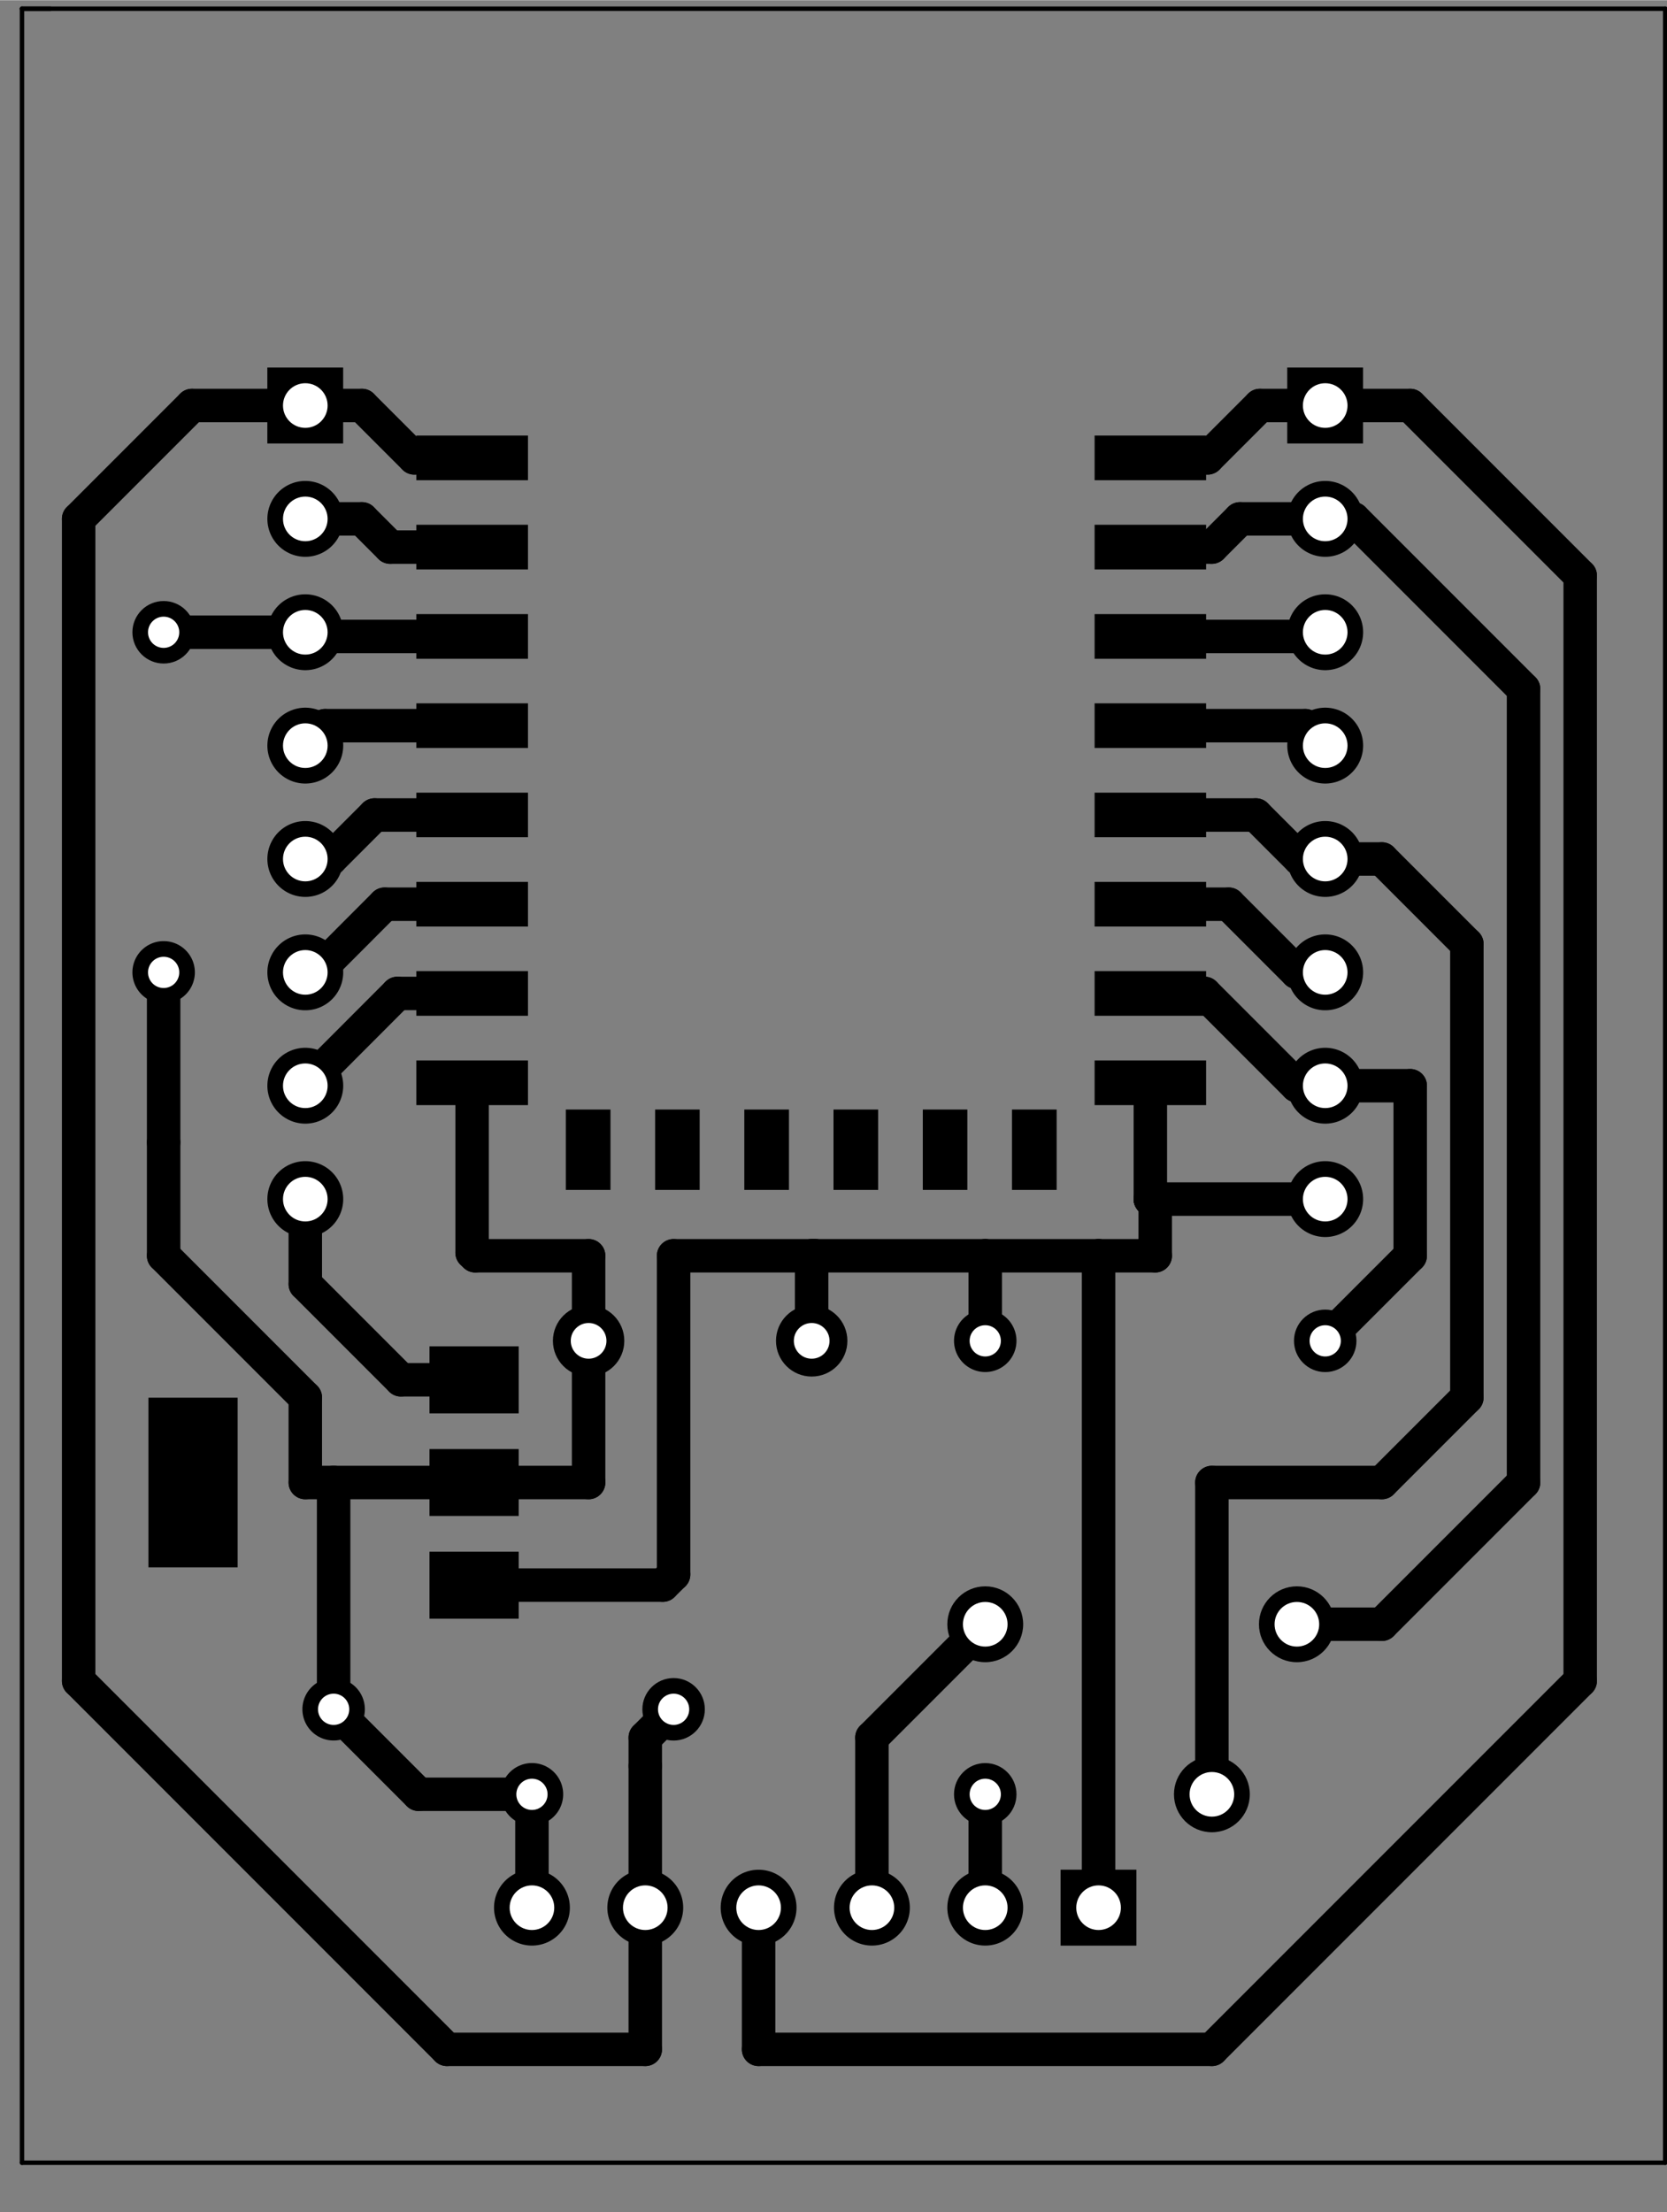 <?xml version="1.0" standalone="no"?>
 <!DOCTYPE svg PUBLIC "-//W3C//DTD SVG 1.1//EN" 
 "http://www.w3.org/Graphics/SVG/1.1/DTD/svg11.dtd"> 
<svg xmlns="http://www.w3.org/2000/svg" version="1.1" 
    width="3.736cm" height="4.956cm" viewBox="0 0 14710 19510 ">
<rect x="0" y="0" width="14710" height="19510" fill="#808080" stroke="none"/>
<title>SVG Picture created as esp12-F.Cu.svg date 2018/07/05 15:29:56 </title>
  <desc>Picture generated by PCBNEW </desc>
<g style="fill:#000000; fill-opacity:1;stroke:#000000; stroke-opacity:1;
stroke-linecap:round; stroke-linejoin:round; "
 transform="translate(0 0) scale(1 1)">
</g>
<g style="fill:#000000; fill-opacity:0.0; 
stroke:#000000; stroke-width:-0; stroke-opacity:1; 
stroke-linecap:round; stroke-linejoin:round;">
</g>
<g style="fill:#000000; fill-opacity:0.0; 
stroke:#000000; stroke-width:39.37; stroke-opacity:1; 
stroke-linecap:round; stroke-linejoin:round;">
<path d="M194 75
L444 75
" />
<path d="M14694 75
L194 75
" />
<path d="M14694 19075
L14694 75
" />
<path d="M194 19075
L14694 19075
" />
<path d="M194 75
L194 19075
" />
</g>
<g style="fill:#000000; fill-opacity:1.0; 
stroke:#000000; stroke-width:0; stroke-opacity:1; 
stroke-linecap:round; stroke-linejoin:round;">
<circle cx="8694.04" cy="15825.4" r="275.591" /> 
</g>
<g style="fill:#000000; fill-opacity:1.0; 
stroke:#000000; stroke-width:39.37; stroke-opacity:1; 
stroke-linecap:round; stroke-linejoin:round;">
</g>
<g style="fill:#000000; fill-opacity:1.0; 
stroke:#000000; stroke-width:551.181; stroke-opacity:1; 
stroke-linecap:round; stroke-linejoin:round;">
</g>
<g style="fill:#000000; fill-opacity:0.0; 
stroke:#000000; stroke-width:551.181; stroke-opacity:1; 
stroke-linecap:round; stroke-linejoin:round;">
<path d="M4694 15825
L4694 15825
" />
</g>
<g style="fill:#000000; fill-opacity:1.0; 
stroke:#000000; stroke-width:0; stroke-opacity:1; 
stroke-linecap:round; stroke-linejoin:round;">
<circle cx="11694" cy="11825.4" r="275.591" /> 
</g>
<g style="fill:#000000; fill-opacity:1.0; 
stroke:#000000; stroke-width:39.37; stroke-opacity:1; 
stroke-linecap:round; stroke-linejoin:round;">
</g>
<g style="fill:#000000; fill-opacity:1.0; 
stroke:#000000; stroke-width:551.181; stroke-opacity:1; 
stroke-linecap:round; stroke-linejoin:round;">
</g>
<g style="fill:#000000; fill-opacity:0.0; 
stroke:#000000; stroke-width:551.181; stroke-opacity:1; 
stroke-linecap:round; stroke-linejoin:round;">
<path d="M8694 11825
L8694 11825
" />
</g>
<g style="fill:#000000; fill-opacity:1.0; 
stroke:#000000; stroke-width:0; stroke-opacity:1; 
stroke-linecap:round; stroke-linejoin:round;">
<circle cx="5194.04" cy="11825.4" r="314.961" /> 
</g>
<g style="fill:#000000; fill-opacity:1.0; 
stroke:#000000; stroke-width:39.37; stroke-opacity:1; 
stroke-linecap:round; stroke-linejoin:round;">
</g>
<g style="fill:#000000; fill-opacity:1.0; 
stroke:#000000; stroke-width:0; stroke-opacity:1; 
stroke-linecap:round; stroke-linejoin:round;">
<circle cx="7162.54" cy="11825.4" r="314.961" /> 
</g>
<g style="fill:#000000; fill-opacity:1.0; 
stroke:#000000; stroke-width:39.37; stroke-opacity:1; 
stroke-linecap:round; stroke-linejoin:round;">
</g>
<g style="fill:#000000; fill-opacity:1.0; 
stroke:#000000; stroke-width:0; stroke-opacity:1; 
stroke-linecap:round; stroke-linejoin:round;">
<polyline style="fill-rule:evenodd;"
points="2359,3910
2359,3240
3028,3240
3028,3910
2359,3910
" /> 
</g>
<g style="fill:#000000; fill-opacity:1.0; 
stroke:#000000; stroke-width:669.291; stroke-opacity:1; 
stroke-linecap:round; stroke-linejoin:round;">
</g>
<g style="fill:#000000; fill-opacity:0.0; 
stroke:#000000; stroke-width:669.291; stroke-opacity:1; 
stroke-linecap:round; stroke-linejoin:round;">
<path d="M2694 4575
L2694 4575
" />
<path d="M2694 5575
L2694 5575
" />
<path d="M2694 6575
L2694 6575
" />
<path d="M2694 7575
L2694 7575
" />
<path d="M2694 8575
L2694 8575
" />
<path d="M2694 9575
L2694 9575
" />
<path d="M2694 10575
L2694 10575
" />
</g>
<g style="fill:#000000; fill-opacity:0.0; 
stroke:#000000; stroke-width:0; stroke-opacity:1; 
stroke-linecap:round; stroke-linejoin:round;">
</g>
<g style="fill:#000000; fill-opacity:1.0; 
stroke:#000000; stroke-width:0; stroke-opacity:1; 
stroke-linecap:round; stroke-linejoin:round;">
<polyline style="fill-rule:evenodd;"
points="11359,3910
11359,3240
12028,3240
12028,3910
11359,3910
" /> 
</g>
<g style="fill:#000000; fill-opacity:1.0; 
stroke:#000000; stroke-width:669.291; stroke-opacity:1; 
stroke-linecap:round; stroke-linejoin:round;">
</g>
<g style="fill:#000000; fill-opacity:0.0; 
stroke:#000000; stroke-width:669.291; stroke-opacity:1; 
stroke-linecap:round; stroke-linejoin:round;">
<path d="M11694 4575
L11694 4575
" />
<path d="M11694 5575
L11694 5575
" />
<path d="M11694 6575
L11694 6575
" />
<path d="M11694 7575
L11694 7575
" />
<path d="M11694 8575
L11694 8575
" />
<path d="M11694 9575
L11694 9575
" />
<path d="M11694 10575
L11694 10575
" />
</g>
<g style="fill:#000000; fill-opacity:0.0; 
stroke:#000000; stroke-width:0; stroke-opacity:1; 
stroke-linecap:round; stroke-linejoin:round;">
</g>
<g style="fill:#000000; fill-opacity:1.0; 
stroke:#000000; stroke-width:0; stroke-opacity:1; 
stroke-linecap:round; stroke-linejoin:round;">
<polyline style="fill-rule:evenodd;"
points="9359,16490
10028,16490
10028,17160
9359,17160
9359,16490
" /> 
</g>
<g style="fill:#000000; fill-opacity:1.0; 
stroke:#000000; stroke-width:669.291; stroke-opacity:1; 
stroke-linecap:round; stroke-linejoin:round;">
</g>
<g style="fill:#000000; fill-opacity:0.0; 
stroke:#000000; stroke-width:669.291; stroke-opacity:1; 
stroke-linecap:round; stroke-linejoin:round;">
<path d="M8694 16825
L8694 16825
" />
<path d="M7694 16825
L7694 16825
" />
<path d="M6694 16825
L6694 16825
" />
<path d="M5694 16825
L5694 16825
" />
<path d="M4694 16825
L4694 16825
" />
</g>
<g style="fill:#000000; fill-opacity:1.0; 
stroke:#000000; stroke-width:0; stroke-opacity:1; 
stroke-linecap:round; stroke-linejoin:round;">
<circle cx="1444.04" cy="5575.35" r="275.591" /> 
</g>
<g style="fill:#000000; fill-opacity:1.0; 
stroke:#000000; stroke-width:39.37; stroke-opacity:1; 
stroke-linecap:round; stroke-linejoin:round;">
</g>
<g style="fill:#000000; fill-opacity:1.0; 
stroke:#000000; stroke-width:551.181; stroke-opacity:1; 
stroke-linecap:round; stroke-linejoin:round;">
</g>
<g style="fill:#000000; fill-opacity:0.0; 
stroke:#000000; stroke-width:551.181; stroke-opacity:1; 
stroke-linecap:round; stroke-linejoin:round;">
<path d="M1444 8575
L1444 8575
" />
</g>
<g style="fill:#000000; fill-opacity:1.0; 
stroke:#000000; stroke-width:0; stroke-opacity:1; 
stroke-linecap:round; stroke-linejoin:round;">
<circle cx="5944.04" cy="15075.4" r="275.591" /> 
</g>
<g style="fill:#000000; fill-opacity:1.0; 
stroke:#000000; stroke-width:39.37; stroke-opacity:1; 
stroke-linecap:round; stroke-linejoin:round;">
</g>
<g style="fill:#000000; fill-opacity:1.0; 
stroke:#000000; stroke-width:551.181; stroke-opacity:1; 
stroke-linecap:round; stroke-linejoin:round;">
</g>
<g style="fill:#000000; fill-opacity:0.0; 
stroke:#000000; stroke-width:551.181; stroke-opacity:1; 
stroke-linecap:round; stroke-linejoin:round;">
<path d="M2944 15075
L2944 15075
" />
</g>
<g style="fill:#000000; fill-opacity:0.0; 
stroke:#000000; stroke-width:0; stroke-opacity:1; 
stroke-linecap:round; stroke-linejoin:round;">
</g>
<g style="fill:#000000; fill-opacity:1.0; 
stroke:#000000; stroke-width:0; stroke-opacity:1; 
stroke-linecap:round; stroke-linejoin:round;">
<polyline style="fill-rule:evenodd;"
points="3674,4234
3674,3840
4659,3840
4659,4234
3674,4234
" /> 
<polyline style="fill-rule:evenodd;"
points="3674,5021
3674,4627
4659,4627
4659,5021
3674,5021
" /> 
<polyline style="fill-rule:evenodd;"
points="3674,5809
3674,5415
4659,5415
4659,5809
3674,5809
" /> 
<polyline style="fill-rule:evenodd;"
points="3674,6596
3674,6202
4659,6202
4659,6596
3674,6596
" /> 
<polyline style="fill-rule:evenodd;"
points="3674,7383
3674,6990
4659,6990
4659,7383
3674,7383
" /> 
<polyline style="fill-rule:evenodd;"
points="3674,8171
3674,7777
4659,7777
4659,8171
3674,8171
" /> 
<polyline style="fill-rule:evenodd;"
points="3674,8958
3674,8564
4659,8564
4659,8958
3674,8958
" /> 
<polyline style="fill-rule:evenodd;"
points="3674,9746
3674,9352
4659,9352
4659,9746
3674,9746
" /> 
<polyline style="fill-rule:evenodd;"
points="4993,10494
4993,9785
5387,9785
5387,10494
4993,10494
" /> 
<polyline style="fill-rule:evenodd;"
points="5781,10494
5781,9785
6174,9785
6174,10494
5781,10494
" /> 
<polyline style="fill-rule:evenodd;"
points="6568,10494
6568,9785
6962,9785
6962,10494
6568,10494
" /> 
<polyline style="fill-rule:evenodd;"
points="7355,10494
7355,9785
7749,9785
7749,10494
7355,10494
" /> 
<polyline style="fill-rule:evenodd;"
points="8143,10494
8143,9785
8536,9785
8536,10494
8143,10494
" /> 
<polyline style="fill-rule:evenodd;"
points="8930,10494
8930,9785
9324,9785
9324,10494
8930,10494
" /> 
<polyline style="fill-rule:evenodd;"
points="9659,9746
9659,9352
10643,9352
10643,9746
9659,9746
" /> 
<polyline style="fill-rule:evenodd;"
points="9659,8958
9659,8564
10643,8564
10643,8958
9659,8958
" /> 
<polyline style="fill-rule:evenodd;"
points="9659,8171
9659,7777
10643,7777
10643,8171
9659,8171
" /> 
<polyline style="fill-rule:evenodd;"
points="9659,7383
9659,6990
10643,6990
10643,7383
9659,7383
" /> 
<polyline style="fill-rule:evenodd;"
points="9659,6596
9659,6202
10643,6202
10643,6596
9659,6596
" /> 
<polyline style="fill-rule:evenodd;"
points="9659,5809
9659,5415
10643,5415
10643,5809
9659,5809
" /> 
<polyline style="fill-rule:evenodd;"
points="9659,5021
9659,4627
10643,4627
10643,5021
9659,5021
" /> 
<polyline style="fill-rule:evenodd;"
points="9659,4234
9659,3840
10643,3840
10643,4234
9659,4234
" /> 
<polyline style="fill-rule:evenodd;"
points="2097,12327
2097,13823
1310,13823
1310,12327
2097,12327
" /> 
<polyline style="fill-rule:evenodd;"
points="4577,12780
4577,13370
3790,13370
3790,12780
4577,12780
" /> 
<polyline style="fill-rule:evenodd;"
points="4577,11874
4577,12465
3790,12465
3790,11874
4577,11874
" /> 
<polyline style="fill-rule:evenodd;"
points="4577,13685
4577,14276
3790,14276
3790,13685
4577,13685
" /> 
<circle cx="11444" cy="14325.4" r="334.646" /> 
</g>
<g style="fill:#000000; fill-opacity:1.0; 
stroke:#000000; stroke-width:39.37; stroke-opacity:1; 
stroke-linecap:round; stroke-linejoin:round;">
</g>
<g style="fill:#000000; fill-opacity:1.0; 
stroke:#000000; stroke-width:0; stroke-opacity:1; 
stroke-linecap:round; stroke-linejoin:round;">
<circle cx="8694.04" cy="14325.4" r="334.646" /> 
</g>
<g style="fill:#000000; fill-opacity:1.0; 
stroke:#000000; stroke-width:39.37; stroke-opacity:1; 
stroke-linecap:round; stroke-linejoin:round;">
</g>
<g style="fill:#000000; fill-opacity:1.0; 
stroke:#000000; stroke-width:0; stroke-opacity:1; 
stroke-linecap:round; stroke-linejoin:round;">
<circle cx="10694" cy="15825.4" r="334.646" /> 
</g>
<g style="fill:#000000; fill-opacity:1.0; 
stroke:#000000; stroke-width:39.37; stroke-opacity:1; 
stroke-linecap:round; stroke-linejoin:round;">
</g>
<g style="fill:#000000; fill-opacity:1.0; 
stroke:#000000; stroke-width:295.276; stroke-opacity:1; 
stroke-linecap:round; stroke-linejoin:round;">
</g>
<g style="fill:#000000; fill-opacity:0.0; 
stroke:#000000; stroke-width:295.276; stroke-opacity:1; 
stroke-linecap:round; stroke-linejoin:round;">
<path d="M4184 13075
L5194 13075
" />
<path d="M5194 13075
L5194 11825
" />
<path d="M5194 11825
L5194 11075
" />
<path d="M4166 11048
L4166 9549
" />
<path d="M4194 11075
L4166 11048
" />
<path d="M5194 11075
L4194 11075
" />
<path d="M4694 16825
L4694 15825
" />
<path d="M2944 15075
L3694 15825
" />
<path d="M3694 15825
L4694 15825
" />
<path d="M2944 15075
L2944 13075
" />
<path d="M4184 13075
L2944 13075
" />
<path d="M2944 13075
L2694 13075
" />
<path d="M1444 8575
L1444 10075
" />
<path d="M1444 10075
L1444 11075
" />
<path d="M1444 11075
L2694 12325
" />
<path d="M2694 12325
L2694 13075
" />
<path d="M9694 16825
L9694 11075
" />
<path d="M7162 11825
L7162 11075
" />
<path d="M7162 11075
L7194 11075
" />
<path d="M8694 11825
L8694 11075
" />
<path d="M4184 13980
L5849 13980
" />
<path d="M10194 11075
L10194 10575
" />
<path d="M5944 11075
L7194 11075
" />
<path d="M7194 11075
L8694 11075
" />
<path d="M8694 11075
L9694 11075
" />
<path d="M9694 11075
L10194 11075
" />
<path d="M5944 13886
L5944 11075
" />
<path d="M5849 13980
L5944 13886
" />
<path d="M10194 10575
L10151 10575
" />
<path d="M11694 10575
L10151 10575
" />
<path d="M10151 10575
L10194 10575
" />
<path d="M10194 10575
L10151 10575
" />
<path d="M10151 10575
L10151 9549
" />
<path d="M5694 16825
L5694 15575
" />
<path d="M5694 15325
L5944 15075
" />
<path d="M5694 15575
L5694 15325
" />
<path d="M2694 3575
L1694 3575
" />
<path d="M5694 18075
L5694 16825
" />
<path d="M3944 18075
L5694 18075
" />
<path d="M694 14825
L3944 18075
" />
<path d="M694 4575
L694 14825
" />
<path d="M1694 3575
L694 4575
" />
<path d="M4166 4037
L3656 4037
" />
<path d="M3194 3575
L2694 3575
" />
<path d="M3656 4037
L3194 3575
" />
<path d="M4166 4824
L3443 4824
" />
<path d="M3194 4575
L2694 4575
" />
<path d="M3443 4824
L3194 4575
" />
<path d="M2694 5575
L1444 5575
" />
<path d="M4166 5612
L2730 5612
" />
<path d="M2730 5612
L2694 5575
" />
<path d="M4166 6399
L2869 6399
" />
<path d="M2869 6399
L2694 6575
" />
<path d="M4166 7187
L3305 7187
" />
<path d="M3305 7187
L2917 7575
" />
<path d="M2917 7575
L2694 7575
" />
<path d="M4166 7974
L3394 7974
" />
<path d="M3394 7974
L2794 8575
" />
<path d="M2794 8575
L2694 8575
" />
<path d="M4166 8761
L3507 8761
" />
<path d="M3507 8761
L2694 9575
" />
<path d="M2694 10575
L2694 11325
" />
<path d="M3538 12169
L4184 12169
" />
<path d="M2694 11325
L3538 12169
" />
<path d="M7694 16825
L7694 15325
" />
<path d="M13444 6075
L11944 4575
" />
<path d="M13444 13075
L13444 6075
" />
<path d="M12194 14325
L13444 13075
" />
<path d="M11444 14325
L12194 14325
" />
<path d="M7694 15325
L8694 14325
" />
<path d="M11944 4575
L11694 4575
" />
<path d="M10151 4824
L10693 4824
" />
<path d="M10942 4575
L11694 4575
" />
<path d="M10693 4824
L10942 4575
" />
<path d="M10151 5612
L11657 5612
" />
<path d="M11657 5612
L11694 5575
" />
<path d="M10151 6399
L11518 6399
" />
<path d="M11518 6399
L11694 6575
" />
<path d="M12194 7575
L11694 7575
" />
<path d="M12944 8325
L12194 7575
" />
<path d="M12944 12325
L12944 8325
" />
<path d="M12194 13075
L12944 12325
" />
<path d="M10694 13075
L12194 13075
" />
<path d="M10694 15825
L10694 13075
" />
<path d="M8694 16825
L8694 15825
" />
<path d="M10151 7187
L11082 7187
" />
<path d="M11082 7187
L11470 7575
" />
<path d="M11470 7575
L11694 7575
" />
<path d="M10151 7974
L10843 7974
" />
<path d="M10843 7974
L11444 8575
" />
<path d="M11444 8575
L11694 8575
" />
<path d="M11694 9575
L12444 9575
" />
<path d="M12444 11075
L11694 11825
" />
<path d="M12444 9575
L12444 11075
" />
<path d="M10151 8761
L10630 8761
" />
<path d="M10630 8761
L11444 9575
" />
<path d="M11444 9575
L11694 9575
" />
<path d="M6694 16825
L6694 18075
" />
<path d="M12444 3575
L11694 3575
" />
<path d="M13944 5075
L12444 3575
" />
<path d="M13944 14825
L13944 5075
" />
<path d="M10694 18075
L13944 14825
" />
<path d="M6694 18075
L10694 18075
" />
<path d="M10151 4037
L10656 4037
" />
<path d="M11118 3575
L11694 3575
" />
<path d="M10656 4037
L11118 3575
" />
</g>
<g style="fill:#FFFFFF; fill-opacity:0.0; 
stroke:#FFFFFF; stroke-width:295.276; stroke-opacity:1; 
stroke-linecap:round; stroke-linejoin:round;">
</g>
<g style="fill:#FFFFFF; fill-opacity:1.0; 
stroke:#FFFFFF; stroke-width:0; stroke-opacity:1; 
stroke-linecap:round; stroke-linejoin:round;">
<circle cx="11444" cy="14325.4" r="196.85" /> 
</g>
<g style="fill:#FFFFFF; fill-opacity:1.0; 
stroke:#FFFFFF; stroke-width:39.37; stroke-opacity:1; 
stroke-linecap:round; stroke-linejoin:round;">
</g>
<g style="fill:#FFFFFF; fill-opacity:1.0; 
stroke:#FFFFFF; stroke-width:0; stroke-opacity:1; 
stroke-linecap:round; stroke-linejoin:round;">
<circle cx="8694.04" cy="14325.4" r="196.85" /> 
</g>
<g style="fill:#FFFFFF; fill-opacity:1.0; 
stroke:#FFFFFF; stroke-width:39.37; stroke-opacity:1; 
stroke-linecap:round; stroke-linejoin:round;">
</g>
<g style="fill:#FFFFFF; fill-opacity:1.0; 
stroke:#FFFFFF; stroke-width:0; stroke-opacity:1; 
stroke-linecap:round; stroke-linejoin:round;">
<circle cx="10694" cy="15825.4" r="196.85" /> 
</g>
<g style="fill:#FFFFFF; fill-opacity:1.0; 
stroke:#FFFFFF; stroke-width:39.37; stroke-opacity:1; 
stroke-linecap:round; stroke-linejoin:round;">
</g>
<g style="fill:#FFFFFF; fill-opacity:1.0; 
stroke:#FFFFFF; stroke-width:0; stroke-opacity:1; 
stroke-linecap:round; stroke-linejoin:round;">
<circle cx="8694.04" cy="15825.4" r="137.795" /> 
</g>
<g style="fill:#FFFFFF; fill-opacity:1.0; 
stroke:#FFFFFF; stroke-width:39.37; stroke-opacity:1; 
stroke-linecap:round; stroke-linejoin:round;">
</g>
<g style="fill:#FFFFFF; fill-opacity:1.0; 
stroke:#FFFFFF; stroke-width:0; stroke-opacity:1; 
stroke-linecap:round; stroke-linejoin:round;">
<circle cx="4694.04" cy="15825.4" r="137.795" /> 
</g>
<g style="fill:#FFFFFF; fill-opacity:1.0; 
stroke:#FFFFFF; stroke-width:39.37; stroke-opacity:1; 
stroke-linecap:round; stroke-linejoin:round;">
</g>
<g style="fill:#FFFFFF; fill-opacity:1.0; 
stroke:#FFFFFF; stroke-width:0; stroke-opacity:1; 
stroke-linecap:round; stroke-linejoin:round;">
<circle cx="11694" cy="11825.4" r="137.795" /> 
</g>
<g style="fill:#FFFFFF; fill-opacity:1.0; 
stroke:#FFFFFF; stroke-width:39.37; stroke-opacity:1; 
stroke-linecap:round; stroke-linejoin:round;">
</g>
<g style="fill:#FFFFFF; fill-opacity:1.0; 
stroke:#FFFFFF; stroke-width:0; stroke-opacity:1; 
stroke-linecap:round; stroke-linejoin:round;">
<circle cx="8694.04" cy="11825.4" r="137.795" /> 
</g>
<g style="fill:#FFFFFF; fill-opacity:1.0; 
stroke:#FFFFFF; stroke-width:39.37; stroke-opacity:1; 
stroke-linecap:round; stroke-linejoin:round;">
</g>
<g style="fill:#FFFFFF; fill-opacity:1.0; 
stroke:#FFFFFF; stroke-width:0; stroke-opacity:1; 
stroke-linecap:round; stroke-linejoin:round;">
<circle cx="5194.04" cy="11825.4" r="157.48" /> 
</g>
<g style="fill:#FFFFFF; fill-opacity:1.0; 
stroke:#FFFFFF; stroke-width:39.37; stroke-opacity:1; 
stroke-linecap:round; stroke-linejoin:round;">
</g>
<g style="fill:#FFFFFF; fill-opacity:1.0; 
stroke:#FFFFFF; stroke-width:0; stroke-opacity:1; 
stroke-linecap:round; stroke-linejoin:round;">
<circle cx="7162.54" cy="11825.4" r="157.48" /> 
</g>
<g style="fill:#FFFFFF; fill-opacity:1.0; 
stroke:#FFFFFF; stroke-width:39.37; stroke-opacity:1; 
stroke-linecap:round; stroke-linejoin:round;">
</g>
<g style="fill:#FFFFFF; fill-opacity:1.0; 
stroke:#FFFFFF; stroke-width:0; stroke-opacity:1; 
stroke-linecap:round; stroke-linejoin:round;">
<circle cx="2694.04" cy="3575.35" r="196.85" /> 
</g>
<g style="fill:#FFFFFF; fill-opacity:1.0; 
stroke:#FFFFFF; stroke-width:39.37; stroke-opacity:1; 
stroke-linecap:round; stroke-linejoin:round;">
</g>
<g style="fill:#FFFFFF; fill-opacity:1.0; 
stroke:#FFFFFF; stroke-width:0; stroke-opacity:1; 
stroke-linecap:round; stroke-linejoin:round;">
<circle cx="2694.04" cy="4575.35" r="196.85" /> 
</g>
<g style="fill:#FFFFFF; fill-opacity:1.0; 
stroke:#FFFFFF; stroke-width:39.37; stroke-opacity:1; 
stroke-linecap:round; stroke-linejoin:round;">
</g>
<g style="fill:#FFFFFF; fill-opacity:1.0; 
stroke:#FFFFFF; stroke-width:0; stroke-opacity:1; 
stroke-linecap:round; stroke-linejoin:round;">
<circle cx="2694.04" cy="5575.35" r="196.85" /> 
</g>
<g style="fill:#FFFFFF; fill-opacity:1.0; 
stroke:#FFFFFF; stroke-width:39.37; stroke-opacity:1; 
stroke-linecap:round; stroke-linejoin:round;">
</g>
<g style="fill:#FFFFFF; fill-opacity:1.0; 
stroke:#FFFFFF; stroke-width:0; stroke-opacity:1; 
stroke-linecap:round; stroke-linejoin:round;">
<circle cx="2694.04" cy="6575.35" r="196.85" /> 
</g>
<g style="fill:#FFFFFF; fill-opacity:1.0; 
stroke:#FFFFFF; stroke-width:39.37; stroke-opacity:1; 
stroke-linecap:round; stroke-linejoin:round;">
</g>
<g style="fill:#FFFFFF; fill-opacity:1.0; 
stroke:#FFFFFF; stroke-width:0; stroke-opacity:1; 
stroke-linecap:round; stroke-linejoin:round;">
<circle cx="2694.04" cy="7575.35" r="196.85" /> 
</g>
<g style="fill:#FFFFFF; fill-opacity:1.0; 
stroke:#FFFFFF; stroke-width:39.37; stroke-opacity:1; 
stroke-linecap:round; stroke-linejoin:round;">
</g>
<g style="fill:#FFFFFF; fill-opacity:1.0; 
stroke:#FFFFFF; stroke-width:0; stroke-opacity:1; 
stroke-linecap:round; stroke-linejoin:round;">
<circle cx="2694.04" cy="8575.35" r="196.85" /> 
</g>
<g style="fill:#FFFFFF; fill-opacity:1.0; 
stroke:#FFFFFF; stroke-width:39.37; stroke-opacity:1; 
stroke-linecap:round; stroke-linejoin:round;">
</g>
<g style="fill:#FFFFFF; fill-opacity:1.0; 
stroke:#FFFFFF; stroke-width:0; stroke-opacity:1; 
stroke-linecap:round; stroke-linejoin:round;">
<circle cx="2694.04" cy="9575.35" r="196.85" /> 
</g>
<g style="fill:#FFFFFF; fill-opacity:1.0; 
stroke:#FFFFFF; stroke-width:39.37; stroke-opacity:1; 
stroke-linecap:round; stroke-linejoin:round;">
</g>
<g style="fill:#FFFFFF; fill-opacity:1.0; 
stroke:#FFFFFF; stroke-width:0; stroke-opacity:1; 
stroke-linecap:round; stroke-linejoin:round;">
<circle cx="2694.04" cy="10575.4" r="196.85" /> 
</g>
<g style="fill:#FFFFFF; fill-opacity:1.0; 
stroke:#FFFFFF; stroke-width:39.37; stroke-opacity:1; 
stroke-linecap:round; stroke-linejoin:round;">
</g>
<g style="fill:#FFFFFF; fill-opacity:1.0; 
stroke:#FFFFFF; stroke-width:0; stroke-opacity:1; 
stroke-linecap:round; stroke-linejoin:round;">
<circle cx="11694" cy="3575.35" r="196.85" /> 
</g>
<g style="fill:#FFFFFF; fill-opacity:1.0; 
stroke:#FFFFFF; stroke-width:39.37; stroke-opacity:1; 
stroke-linecap:round; stroke-linejoin:round;">
</g>
<g style="fill:#FFFFFF; fill-opacity:1.0; 
stroke:#FFFFFF; stroke-width:0; stroke-opacity:1; 
stroke-linecap:round; stroke-linejoin:round;">
<circle cx="11694" cy="4575.35" r="196.85" /> 
</g>
<g style="fill:#FFFFFF; fill-opacity:1.0; 
stroke:#FFFFFF; stroke-width:39.37; stroke-opacity:1; 
stroke-linecap:round; stroke-linejoin:round;">
</g>
<g style="fill:#FFFFFF; fill-opacity:1.0; 
stroke:#FFFFFF; stroke-width:0; stroke-opacity:1; 
stroke-linecap:round; stroke-linejoin:round;">
<circle cx="11694" cy="5575.35" r="196.85" /> 
</g>
<g style="fill:#FFFFFF; fill-opacity:1.0; 
stroke:#FFFFFF; stroke-width:39.37; stroke-opacity:1; 
stroke-linecap:round; stroke-linejoin:round;">
</g>
<g style="fill:#FFFFFF; fill-opacity:1.0; 
stroke:#FFFFFF; stroke-width:0; stroke-opacity:1; 
stroke-linecap:round; stroke-linejoin:round;">
<circle cx="11694" cy="6575.35" r="196.85" /> 
</g>
<g style="fill:#FFFFFF; fill-opacity:1.0; 
stroke:#FFFFFF; stroke-width:39.37; stroke-opacity:1; 
stroke-linecap:round; stroke-linejoin:round;">
</g>
<g style="fill:#FFFFFF; fill-opacity:1.0; 
stroke:#FFFFFF; stroke-width:0; stroke-opacity:1; 
stroke-linecap:round; stroke-linejoin:round;">
<circle cx="11694" cy="7575.35" r="196.85" /> 
</g>
<g style="fill:#FFFFFF; fill-opacity:1.0; 
stroke:#FFFFFF; stroke-width:39.37; stroke-opacity:1; 
stroke-linecap:round; stroke-linejoin:round;">
</g>
<g style="fill:#FFFFFF; fill-opacity:1.0; 
stroke:#FFFFFF; stroke-width:0; stroke-opacity:1; 
stroke-linecap:round; stroke-linejoin:round;">
<circle cx="11694" cy="8575.35" r="196.85" /> 
</g>
<g style="fill:#FFFFFF; fill-opacity:1.0; 
stroke:#FFFFFF; stroke-width:39.37; stroke-opacity:1; 
stroke-linecap:round; stroke-linejoin:round;">
</g>
<g style="fill:#FFFFFF; fill-opacity:1.0; 
stroke:#FFFFFF; stroke-width:0; stroke-opacity:1; 
stroke-linecap:round; stroke-linejoin:round;">
<circle cx="11694" cy="9575.35" r="196.85" /> 
</g>
<g style="fill:#FFFFFF; fill-opacity:1.0; 
stroke:#FFFFFF; stroke-width:39.37; stroke-opacity:1; 
stroke-linecap:round; stroke-linejoin:round;">
</g>
<g style="fill:#FFFFFF; fill-opacity:1.0; 
stroke:#FFFFFF; stroke-width:0; stroke-opacity:1; 
stroke-linecap:round; stroke-linejoin:round;">
<circle cx="11694" cy="10575.4" r="196.85" /> 
</g>
<g style="fill:#FFFFFF; fill-opacity:1.0; 
stroke:#FFFFFF; stroke-width:39.37; stroke-opacity:1; 
stroke-linecap:round; stroke-linejoin:round;">
</g>
<g style="fill:#FFFFFF; fill-opacity:1.0; 
stroke:#FFFFFF; stroke-width:0; stroke-opacity:1; 
stroke-linecap:round; stroke-linejoin:round;">
<circle cx="9694.04" cy="16825.4" r="196.85" /> 
</g>
<g style="fill:#FFFFFF; fill-opacity:1.0; 
stroke:#FFFFFF; stroke-width:39.37; stroke-opacity:1; 
stroke-linecap:round; stroke-linejoin:round;">
</g>
<g style="fill:#FFFFFF; fill-opacity:1.0; 
stroke:#FFFFFF; stroke-width:0; stroke-opacity:1; 
stroke-linecap:round; stroke-linejoin:round;">
<circle cx="8694.04" cy="16825.4" r="196.85" /> 
</g>
<g style="fill:#FFFFFF; fill-opacity:1.0; 
stroke:#FFFFFF; stroke-width:39.37; stroke-opacity:1; 
stroke-linecap:round; stroke-linejoin:round;">
</g>
<g style="fill:#FFFFFF; fill-opacity:1.0; 
stroke:#FFFFFF; stroke-width:0; stroke-opacity:1; 
stroke-linecap:round; stroke-linejoin:round;">
<circle cx="7694.04" cy="16825.4" r="196.85" /> 
</g>
<g style="fill:#FFFFFF; fill-opacity:1.0; 
stroke:#FFFFFF; stroke-width:39.37; stroke-opacity:1; 
stroke-linecap:round; stroke-linejoin:round;">
</g>
<g style="fill:#FFFFFF; fill-opacity:1.0; 
stroke:#FFFFFF; stroke-width:0; stroke-opacity:1; 
stroke-linecap:round; stroke-linejoin:round;">
<circle cx="6694.04" cy="16825.4" r="196.85" /> 
</g>
<g style="fill:#FFFFFF; fill-opacity:1.0; 
stroke:#FFFFFF; stroke-width:39.37; stroke-opacity:1; 
stroke-linecap:round; stroke-linejoin:round;">
</g>
<g style="fill:#FFFFFF; fill-opacity:1.0; 
stroke:#FFFFFF; stroke-width:0; stroke-opacity:1; 
stroke-linecap:round; stroke-linejoin:round;">
<circle cx="5694.04" cy="16825.4" r="196.85" /> 
</g>
<g style="fill:#FFFFFF; fill-opacity:1.0; 
stroke:#FFFFFF; stroke-width:39.37; stroke-opacity:1; 
stroke-linecap:round; stroke-linejoin:round;">
</g>
<g style="fill:#FFFFFF; fill-opacity:1.0; 
stroke:#FFFFFF; stroke-width:0; stroke-opacity:1; 
stroke-linecap:round; stroke-linejoin:round;">
<circle cx="4694.04" cy="16825.4" r="196.85" /> 
</g>
<g style="fill:#FFFFFF; fill-opacity:1.0; 
stroke:#FFFFFF; stroke-width:39.37; stroke-opacity:1; 
stroke-linecap:round; stroke-linejoin:round;">
</g>
<g style="fill:#FFFFFF; fill-opacity:1.0; 
stroke:#FFFFFF; stroke-width:0; stroke-opacity:1; 
stroke-linecap:round; stroke-linejoin:round;">
<circle cx="1444.04" cy="5575.35" r="137.795" /> 
</g>
<g style="fill:#FFFFFF; fill-opacity:1.0; 
stroke:#FFFFFF; stroke-width:39.37; stroke-opacity:1; 
stroke-linecap:round; stroke-linejoin:round;">
</g>
<g style="fill:#FFFFFF; fill-opacity:1.0; 
stroke:#FFFFFF; stroke-width:0; stroke-opacity:1; 
stroke-linecap:round; stroke-linejoin:round;">
<circle cx="1444.04" cy="8575.35" r="137.795" /> 
</g>
<g style="fill:#FFFFFF; fill-opacity:1.0; 
stroke:#FFFFFF; stroke-width:39.37; stroke-opacity:1; 
stroke-linecap:round; stroke-linejoin:round;">
</g>
<g style="fill:#FFFFFF; fill-opacity:1.0; 
stroke:#FFFFFF; stroke-width:0; stroke-opacity:1; 
stroke-linecap:round; stroke-linejoin:round;">
<circle cx="5944.04" cy="15075.4" r="137.795" /> 
</g>
<g style="fill:#FFFFFF; fill-opacity:1.0; 
stroke:#FFFFFF; stroke-width:39.37; stroke-opacity:1; 
stroke-linecap:round; stroke-linejoin:round;">
</g>
<g style="fill:#FFFFFF; fill-opacity:1.0; 
stroke:#FFFFFF; stroke-width:0; stroke-opacity:1; 
stroke-linecap:round; stroke-linejoin:round;">
<circle cx="2944.04" cy="15075.4" r="137.795" /> 
</g>
<g style="fill:#FFFFFF; fill-opacity:1.0; 
stroke:#FFFFFF; stroke-width:39.37; stroke-opacity:1; 
stroke-linecap:round; stroke-linejoin:round;">
</g>
<g style="fill:#000000; fill-opacity:1.0; 
stroke:#000000; stroke-width:39.37; stroke-opacity:1; 
stroke-linecap:round; stroke-linejoin:round;">
</g> 
</svg>
